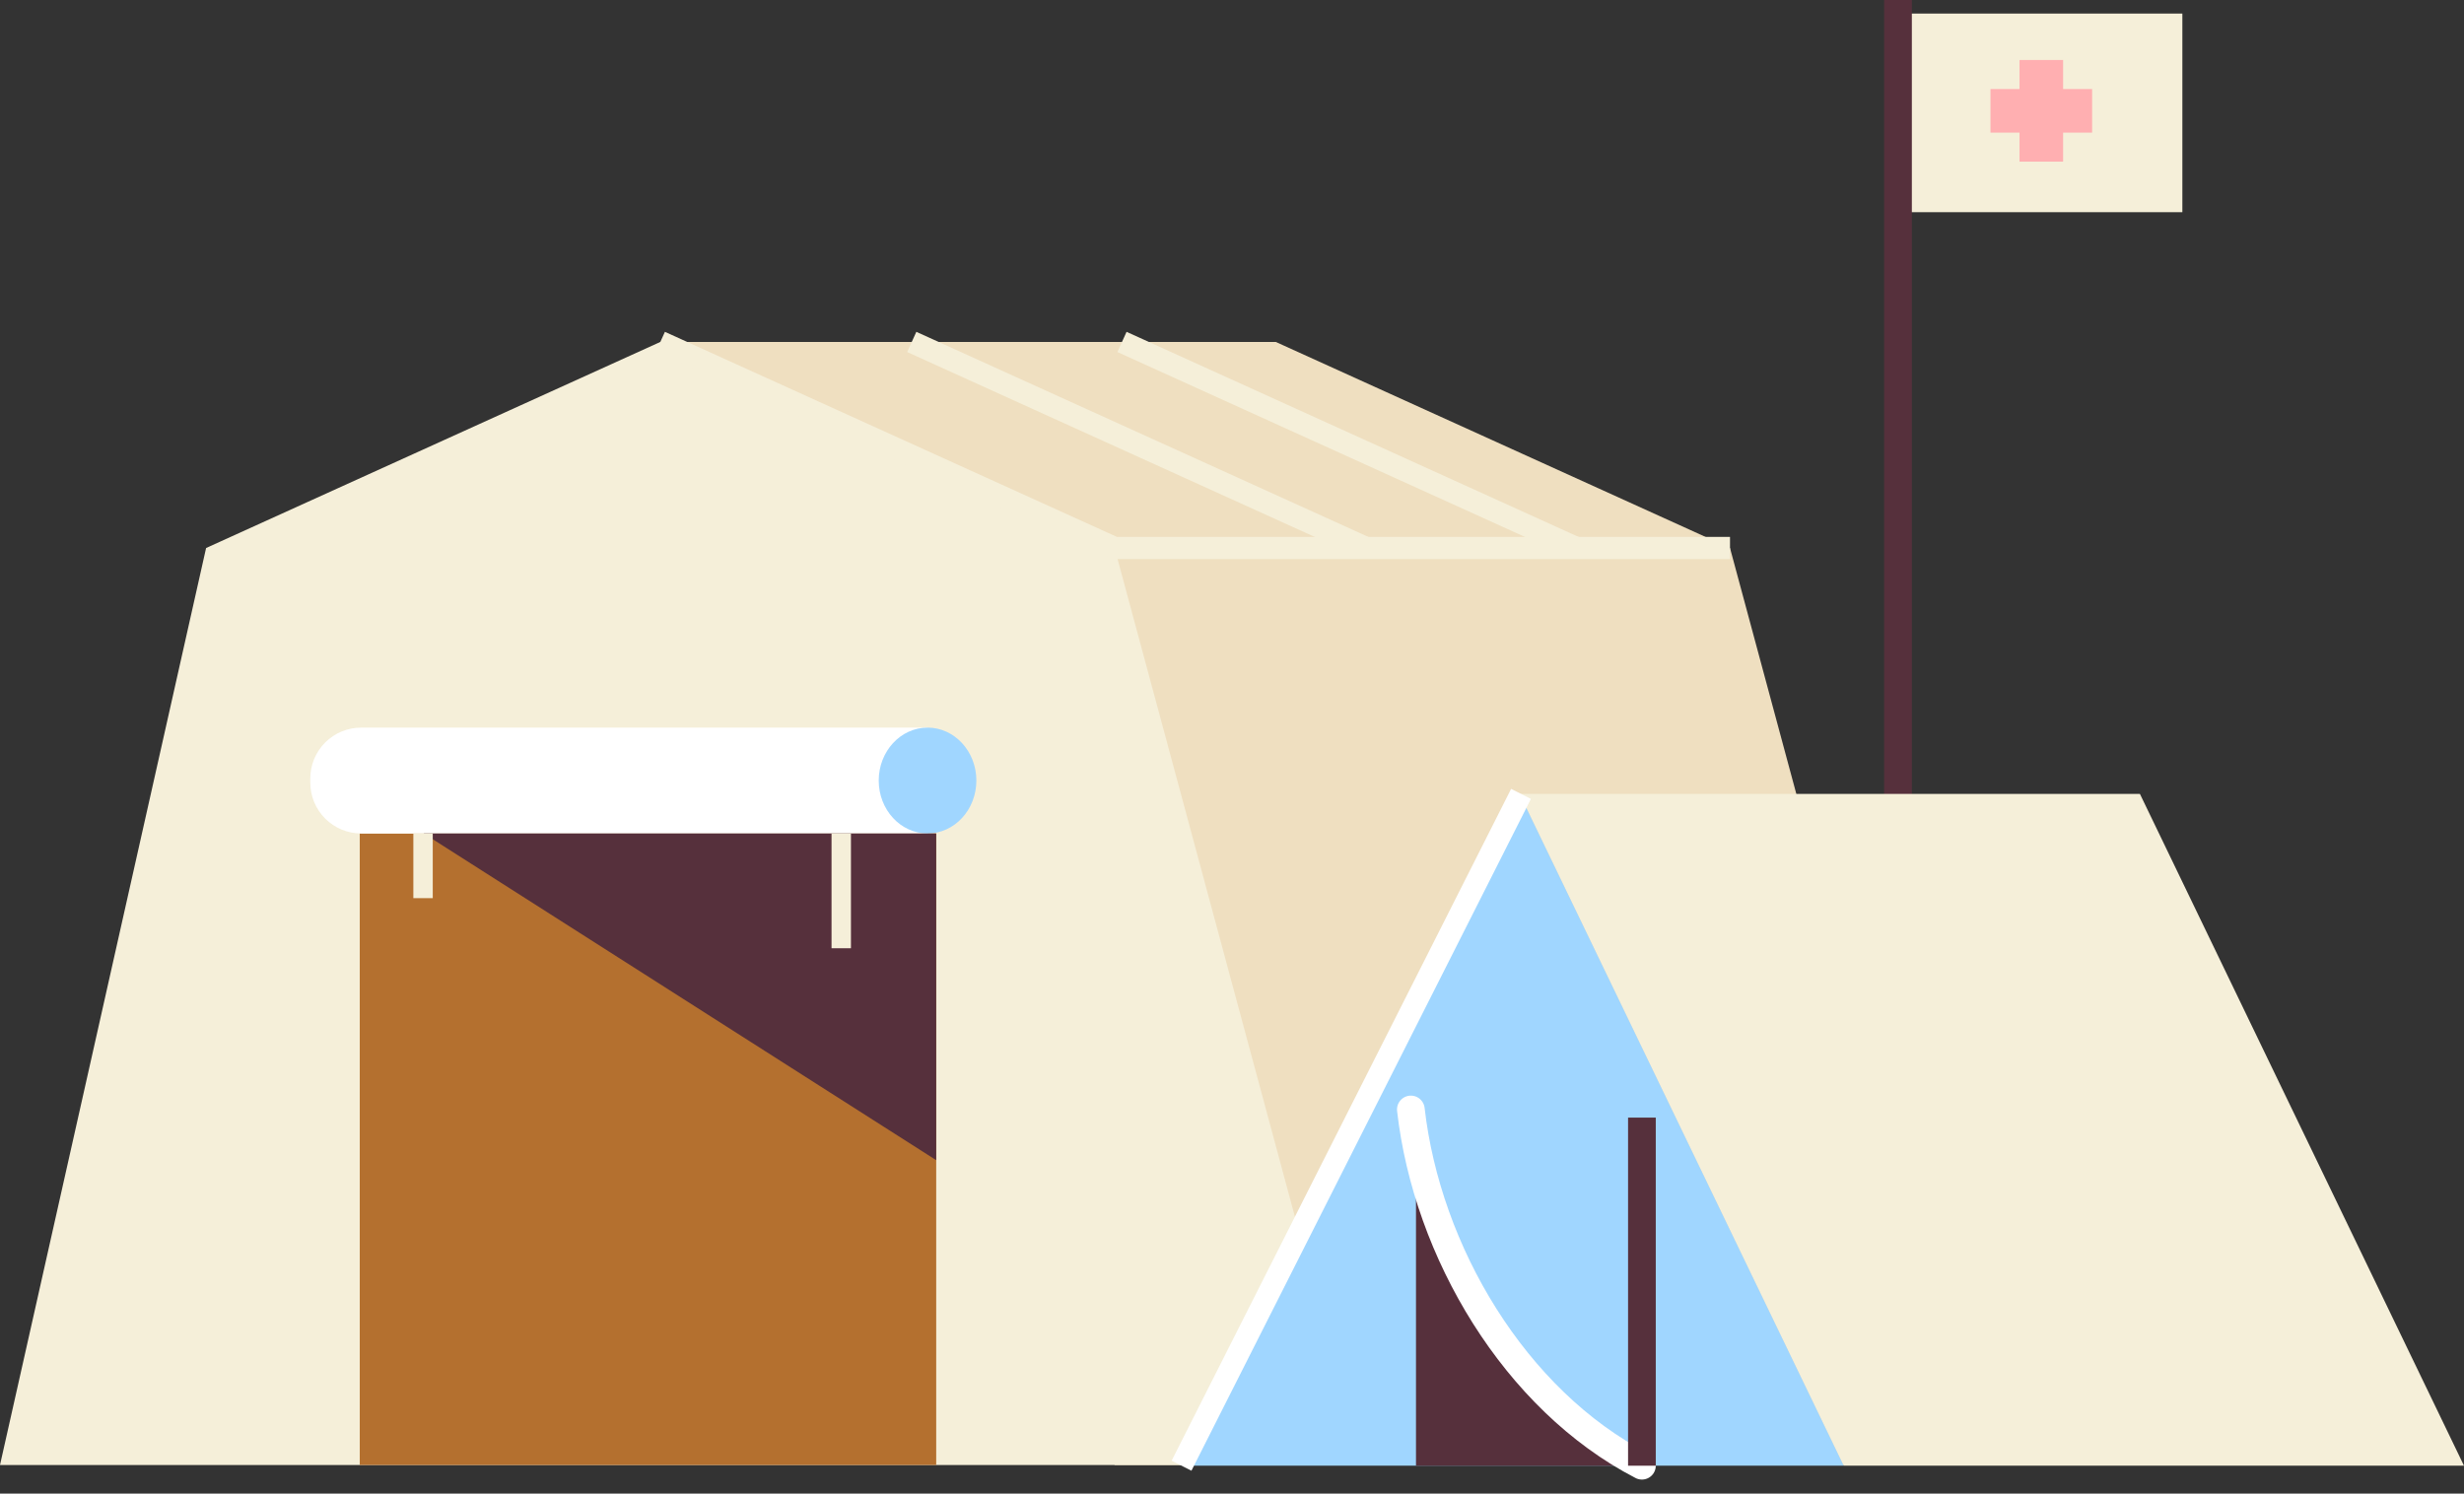 <svg width="160" height="97" viewBox="0 0 160 97" fill="none" xmlns="http://www.w3.org/2000/svg">
<rect x="0" y="0" width="160" height="97" fill="#333333" stroke="none"/>
<g clip-path="url(#clip0_3_804)">
<path d="M141.712 0.881H123.161V13.78H141.712V0.881Z" fill="#F5EFD9"/>
<path d="M123.247 94.505V0" stroke="#56303C" stroke-width="1.799" stroke-miterlimit="10"/>
<path d="M135.852 5.782V8.613H133.968V10.497H131.137V8.613H129.252V5.782H131.137V3.897H133.968V5.782H135.852Z" fill="#FFAFB1"/>
<path d="M128.397 95.141H72.376V35.588H112.338L128.397 95.141Z" fill="#EFDFC0"/>
<path d="M88.433 95.142H0L13.383 35.589L42.88 22.206L72.376 35.589L88.433 95.142Z" fill="#F5EFD9"/>
<path d="M72.376 35.589L42.879 22.206H82.842L112.338 35.589H72.376Z" fill="#EFDFC0"/>
<path d="M42.879 22.206L72.376 35.589H112.338" stroke="#F5EFD9" stroke-width="1.44" stroke-miterlimit="10"/>
<path d="M59.205 22.206L88.702 35.589" stroke="#F5EFD9" stroke-width="1.44" stroke-miterlimit="10"/>
<path d="M72.856 22.206L102.352 35.589" stroke="#F5EFD9" stroke-width="1.44" stroke-miterlimit="10"/>
<path d="M60.792 54.127H23.361V95.14H60.792V54.127Z" fill="#B4702F"/>
<path d="M23.45 47.253H60.261V54.127H23.45C22.574 54.127 21.735 53.779 21.116 53.16C20.497 52.541 20.149 51.701 20.149 50.826V50.552C20.149 49.677 20.497 48.838 21.116 48.219C21.735 47.6 22.575 47.253 23.45 47.253Z" fill="white"/>
<path d="M60.23 54.127C61.98 54.127 63.4 52.588 63.4 50.69C63.4 48.792 61.98 47.253 60.23 47.253C58.479 47.253 57.06 48.792 57.06 50.69C57.06 52.588 58.479 54.127 60.23 54.127Z" fill="#A0D6FF"/>
<path d="M27.513 54.127H60.791V75.344L27.513 54.127Z" fill="#56303C"/>
<path d="M54.626 54.127V61.582" stroke="#F5EFD9" stroke-width="1.26" stroke-miterlimit="10"/>
<path d="M27.471 54.127V58.328" stroke="#F5EFD9" stroke-width="1.26" stroke-miterlimit="10"/>
<path d="M98.673 51.557H138.955L160 95.187H119.72L98.673 51.557Z" fill="#F5EFD9"/>
<path d="M76.992 95.187H119.72L98.672 51.557H98.5L76.992 95.187Z" fill="#A0D6FF"/>
<path d="M98.767 51.557L76.723 95.187" stroke="white" stroke-width="1.44" stroke-miterlimit="10"/>
<path d="M91.947 95.188H107.075C103.011 93.087 99.527 90.019 96.93 86.254C94.332 82.489 92.701 78.142 92.181 73.598L91.947 71.556V95.188Z" fill="#56303C"/>
<path d="M106.618 95.187C98.367 90.921 92.66 81.279 91.614 72.052" stroke="white" stroke-width="1.799" stroke-miterlimit="10" stroke-linecap="round"/>
<path d="M106.618 95.187V72.58" stroke="#56303C" stroke-width="1.799" stroke-miterlimit="10"/>
</g>
<defs>
<clipPath id="clip0_3_804">
<rect width="160" height="97" fill="white"/>
</clipPath>
</defs>
</svg>
